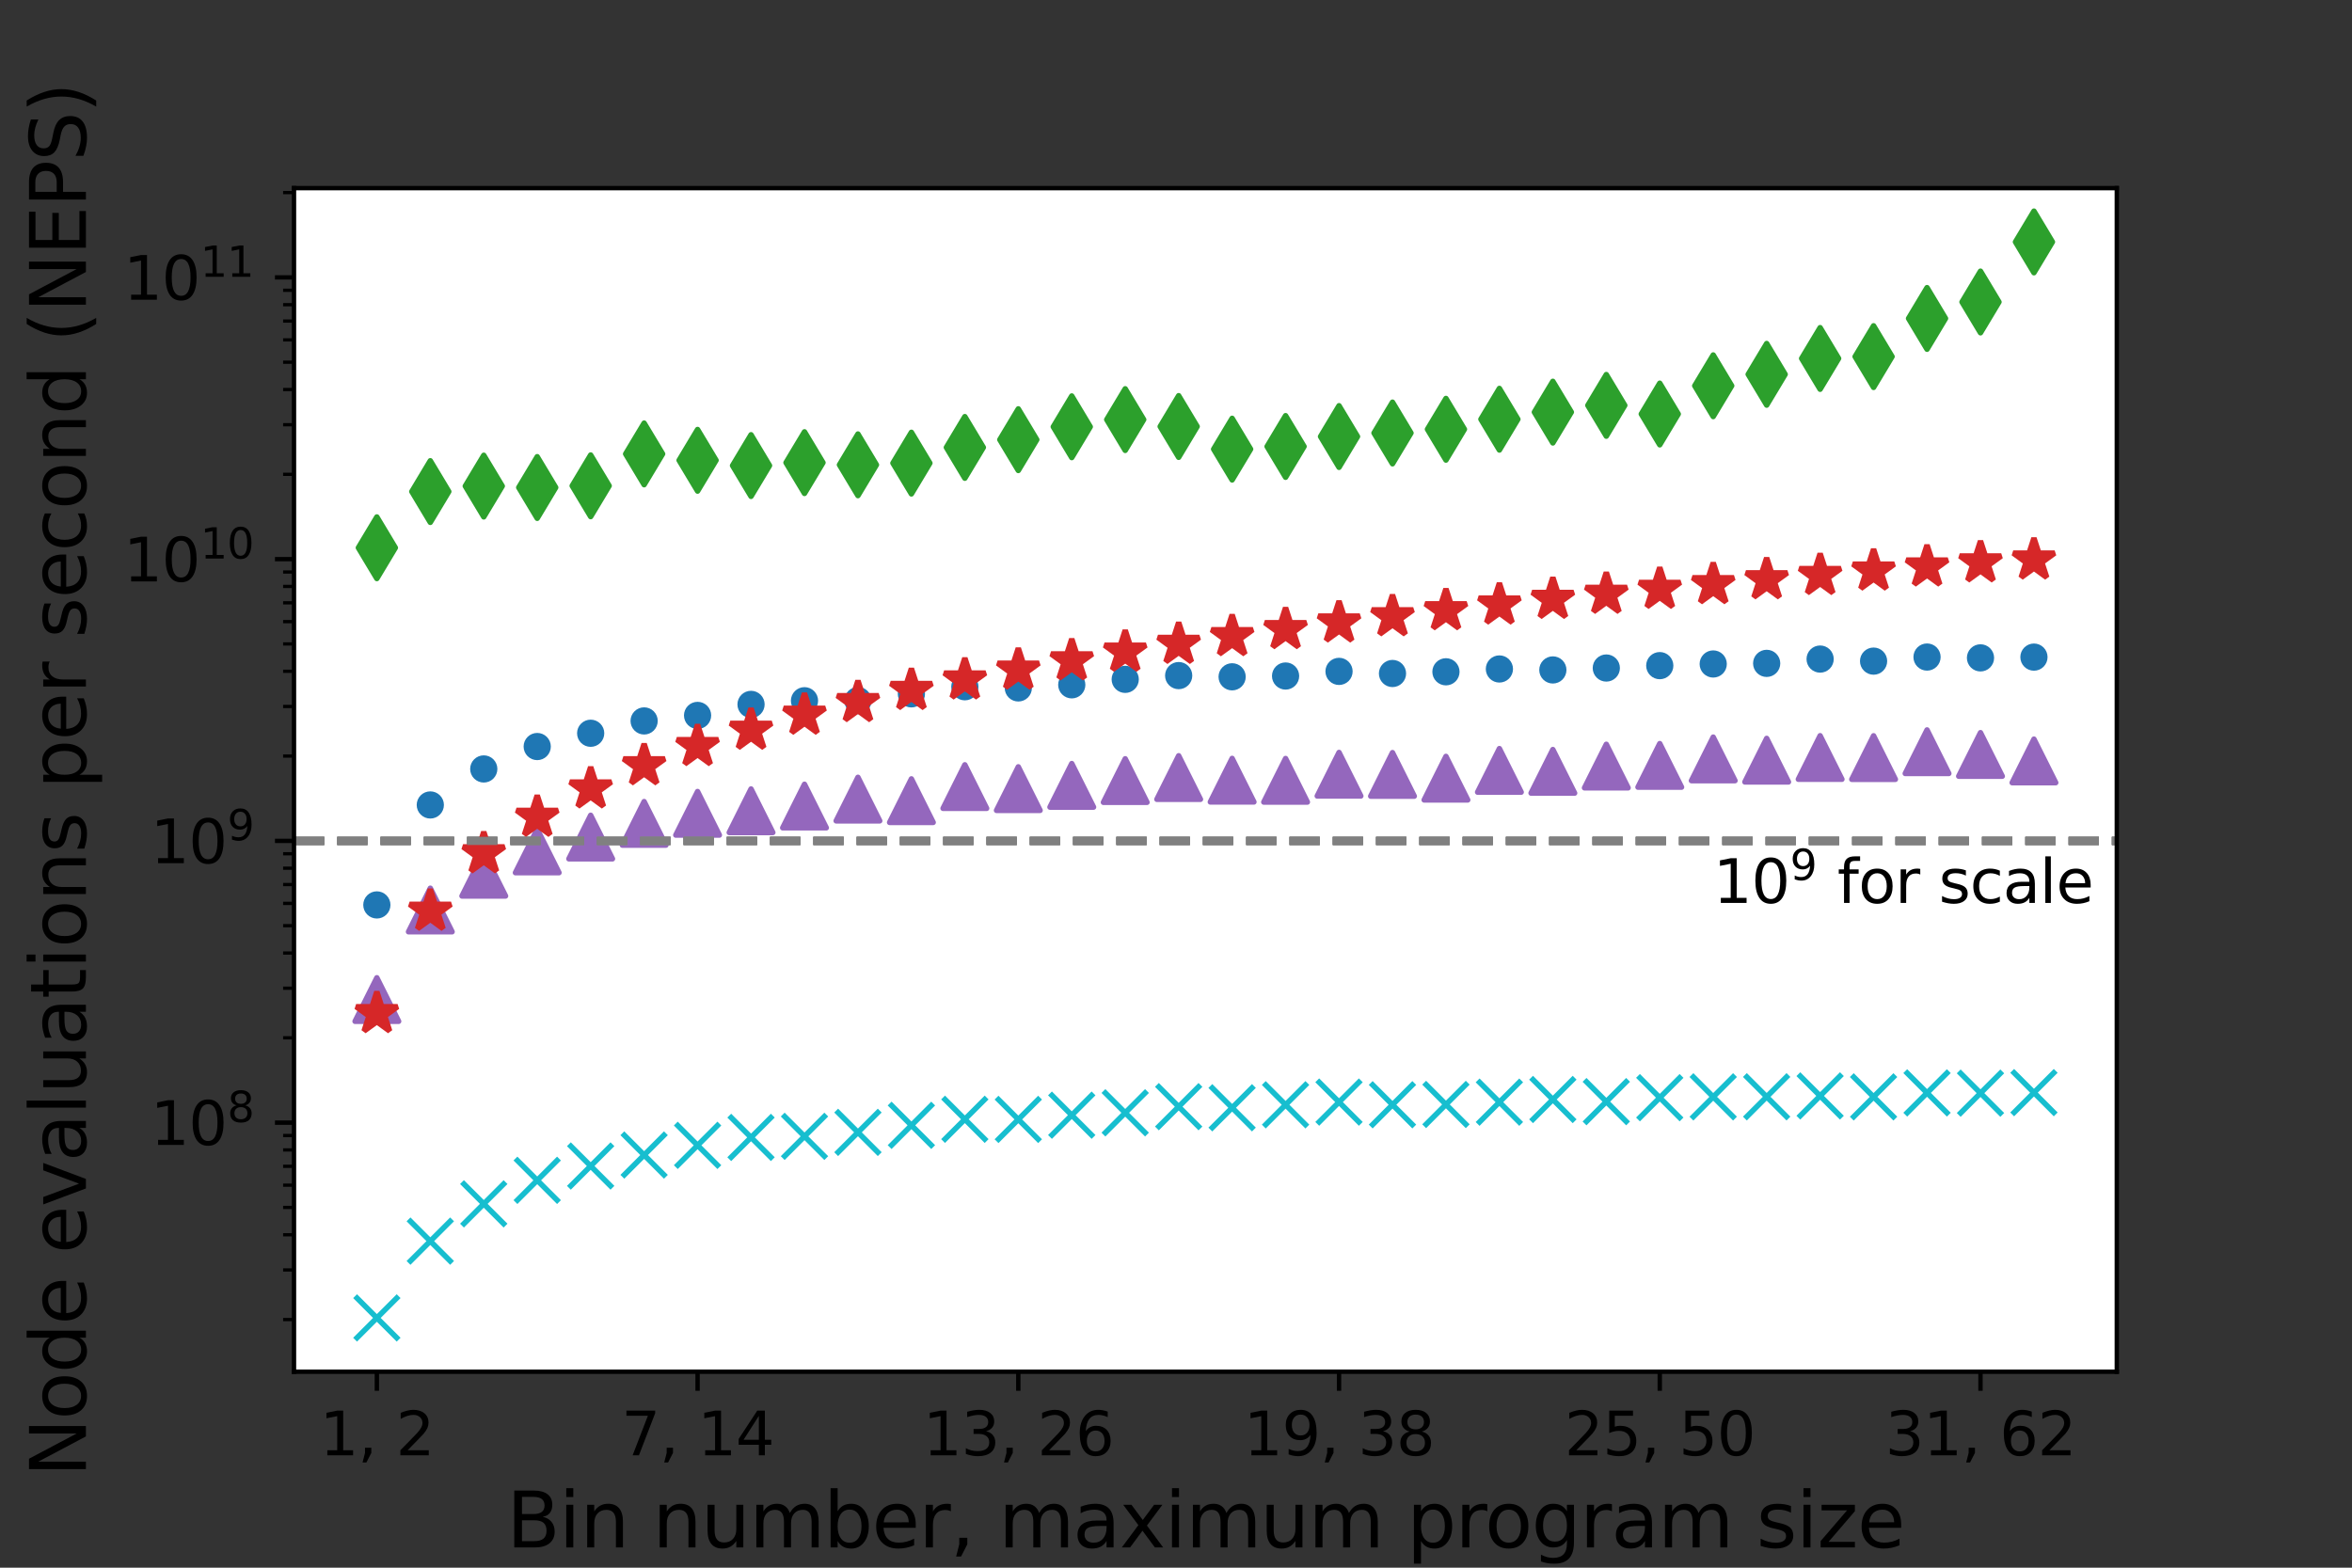 <?xml version="1.0" encoding="utf-8" standalone="no"?>
<!DOCTYPE svg PUBLIC "-//W3C//DTD SVG 1.1//EN"
  "http://www.w3.org/Graphics/SVG/1.1/DTD/svg11.dtd">
<svg xmlns:xlink="http://www.w3.org/1999/xlink" width="432pt" height="288pt" viewBox="0 0 432 288" xmlns="http://www.w3.org/2000/svg" version="1.1">
 <rect x="0" y="0" width="432" height="288" fill="#333333" stroke="none"/>
 <defs>
  <style type="text/css">*{stroke-linejoin: round; stroke-linecap: butt}</style>
 </defs>
 <g id="figure_1">
  <g id="patch_1">
   <path d="M 0 288 
L 432 288 
L 432 0 
L 0 0 
L 0 288 
z
" style="fill: none"/>
  </g>
  <g id="axes_1">
   <g id="patch_2">
    <path d="M 54 252 
L 388.8 252 
L 388.8 34.56 
L 54 34.56 
z
" style="fill: #ffffff"/>
   </g>
   <g id="matplotlib.axis_1">
    <g id="xtick_1">
     <g id="line2d_1">
      <defs>
       <path id="m1c660ad716" d="M 0 0 
L 0 3.5 
" style="stroke: #000000; stroke-width: 0.8"/>
      </defs>
      <g>
       <use xlink:href="#m1c660ad716" x="69.218" y="252" style="stroke: #000000; stroke-width: 0.8"/>
      </g>
     </g>
     <g id="text_1">
      <!-- 1, 2 -->
      <g transform="translate(58.723 267.358)scale(0.11 -0.11)">
       <defs>
        <path id="DejaVuSans-31" d="M 794 531 
L 1825 531 
L 1825 4091 
L 703 3866 
L 703 4441 
L 1819 4666 
L 2450 4666 
L 2450 531 
L 3481 531 
L 3481 0 
L 794 0 
L 794 531 
z
" transform="scale(0.016)"/>
        <path id="DejaVuSans-2c" d="M 750 794 
L 1409 794 
L 1409 256 
L 897 -744 
L 494 -744 
L 750 256 
L 750 794 
z
" transform="scale(0.016)"/>
        <path id="DejaVuSans-20" transform="scale(0.016)"/>
        <path id="DejaVuSans-32" d="M 1228 531 
L 3431 531 
L 3431 0 
L 469 0 
L 469 531 
Q 828 903 1448 1529 
Q 2069 2156 2228 2338 
Q 2531 2678 2651 2914 
Q 2772 3150 2772 3378 
Q 2772 3750 2511 3984 
Q 2250 4219 1831 4219 
Q 1534 4219 1204 4116 
Q 875 4013 500 3803 
L 500 4441 
Q 881 4594 1212 4672 
Q 1544 4750 1819 4750 
Q 2544 4750 2975 4387 
Q 3406 4025 3406 3419 
Q 3406 3131 3298 2873 
Q 3191 2616 2906 2266 
Q 2828 2175 2409 1742 
Q 1991 1309 1228 531 
z
" transform="scale(0.016)"/>
       </defs>
       <use xlink:href="#DejaVuSans-31"/>
       <use xlink:href="#DejaVuSans-2c" x="63.623"/>
       <use xlink:href="#DejaVuSans-20" x="95.41"/>
       <use xlink:href="#DejaVuSans-32" x="127.197"/>
      </g>
     </g>
    </g>
    <g id="xtick_2">
     <g id="line2d_2">
      <g>
       <use xlink:href="#m1c660ad716" x="128.127" y="252" style="stroke: #000000; stroke-width: 0.8"/>
      </g>
     </g>
     <g id="text_2">
      <!-- 7, 14 -->
      <g transform="translate(114.133 267.358)scale(0.11 -0.11)">
       <defs>
        <path id="DejaVuSans-37" d="M 525 4666 
L 3525 4666 
L 3525 4397 
L 1831 0 
L 1172 0 
L 2766 4134 
L 525 4134 
L 525 4666 
z
" transform="scale(0.016)"/>
        <path id="DejaVuSans-34" d="M 2419 4116 
L 825 1625 
L 2419 1625 
L 2419 4116 
z
M 2253 4666 
L 3047 4666 
L 3047 1625 
L 3713 1625 
L 3713 1100 
L 3047 1100 
L 3047 0 
L 2419 0 
L 2419 1100 
L 313 1100 
L 313 1709 
L 2253 4666 
z
" transform="scale(0.016)"/>
       </defs>
       <use xlink:href="#DejaVuSans-37"/>
       <use xlink:href="#DejaVuSans-2c" x="63.623"/>
       <use xlink:href="#DejaVuSans-20" x="95.41"/>
       <use xlink:href="#DejaVuSans-31" x="127.197"/>
       <use xlink:href="#DejaVuSans-34" x="190.82"/>
      </g>
     </g>
    </g>
    <g id="xtick_3">
     <g id="line2d_3">
      <g>
       <use xlink:href="#m1c660ad716" x="187.036" y="252" style="stroke: #000000; stroke-width: 0.8"/>
      </g>
     </g>
     <g id="text_3">
      <!-- 13, 26 -->
      <g transform="translate(169.543 267.358)scale(0.11 -0.11)">
       <defs>
        <path id="DejaVuSans-33" d="M 2597 2516 
Q 3050 2419 3304 2112 
Q 3559 1806 3559 1356 
Q 3559 666 3084 287 
Q 2609 -91 1734 -91 
Q 1441 -91 1130 -33 
Q 819 25 488 141 
L 488 750 
Q 750 597 1062 519 
Q 1375 441 1716 441 
Q 2309 441 2620 675 
Q 2931 909 2931 1356 
Q 2931 1769 2642 2001 
Q 2353 2234 1838 2234 
L 1294 2234 
L 1294 2753 
L 1863 2753 
Q 2328 2753 2575 2939 
Q 2822 3125 2822 3475 
Q 2822 3834 2567 4026 
Q 2313 4219 1838 4219 
Q 1578 4219 1281 4162 
Q 984 4106 628 3988 
L 628 4550 
Q 988 4650 1302 4700 
Q 1616 4750 1894 4750 
Q 2613 4750 3031 4423 
Q 3450 4097 3450 3541 
Q 3450 3153 3228 2886 
Q 3006 2619 2597 2516 
z
" transform="scale(0.016)"/>
        <path id="DejaVuSans-36" d="M 2113 2584 
Q 1688 2584 1439 2293 
Q 1191 2003 1191 1497 
Q 1191 994 1439 701 
Q 1688 409 2113 409 
Q 2538 409 2786 701 
Q 3034 994 3034 1497 
Q 3034 2003 2786 2293 
Q 2538 2584 2113 2584 
z
M 3366 4563 
L 3366 3988 
Q 3128 4100 2886 4159 
Q 2644 4219 2406 4219 
Q 1781 4219 1451 3797 
Q 1122 3375 1075 2522 
Q 1259 2794 1537 2939 
Q 1816 3084 2150 3084 
Q 2853 3084 3261 2657 
Q 3669 2231 3669 1497 
Q 3669 778 3244 343 
Q 2819 -91 2113 -91 
Q 1303 -91 875 529 
Q 447 1150 447 2328 
Q 447 3434 972 4092 
Q 1497 4750 2381 4750 
Q 2619 4750 2861 4703 
Q 3103 4656 3366 4563 
z
" transform="scale(0.016)"/>
       </defs>
       <use xlink:href="#DejaVuSans-31"/>
       <use xlink:href="#DejaVuSans-33" x="63.623"/>
       <use xlink:href="#DejaVuSans-2c" x="127.246"/>
       <use xlink:href="#DejaVuSans-20" x="159.033"/>
       <use xlink:href="#DejaVuSans-32" x="190.82"/>
       <use xlink:href="#DejaVuSans-36" x="254.443"/>
      </g>
     </g>
    </g>
    <g id="xtick_4">
     <g id="line2d_4">
      <g>
       <use xlink:href="#m1c660ad716" x="245.945" y="252" style="stroke: #000000; stroke-width: 0.8"/>
      </g>
     </g>
     <g id="text_4">
      <!-- 19, 38 -->
      <g transform="translate(228.452 267.358)scale(0.11 -0.11)">
       <defs>
        <path id="DejaVuSans-39" d="M 703 97 
L 703 672 
Q 941 559 1184 500 
Q 1428 441 1663 441 
Q 2288 441 2617 861 
Q 2947 1281 2994 2138 
Q 2813 1869 2534 1725 
Q 2256 1581 1919 1581 
Q 1219 1581 811 2004 
Q 403 2428 403 3163 
Q 403 3881 828 4315 
Q 1253 4750 1959 4750 
Q 2769 4750 3195 4129 
Q 3622 3509 3622 2328 
Q 3622 1225 3098 567 
Q 2575 -91 1691 -91 
Q 1453 -91 1209 -44 
Q 966 3 703 97 
z
M 1959 2075 
Q 2384 2075 2632 2365 
Q 2881 2656 2881 3163 
Q 2881 3666 2632 3958 
Q 2384 4250 1959 4250 
Q 1534 4250 1286 3958 
Q 1038 3666 1038 3163 
Q 1038 2656 1286 2365 
Q 1534 2075 1959 2075 
z
" transform="scale(0.016)"/>
        <path id="DejaVuSans-38" d="M 2034 2216 
Q 1584 2216 1326 1975 
Q 1069 1734 1069 1313 
Q 1069 891 1326 650 
Q 1584 409 2034 409 
Q 2484 409 2743 651 
Q 3003 894 3003 1313 
Q 3003 1734 2745 1975 
Q 2488 2216 2034 2216 
z
M 1403 2484 
Q 997 2584 770 2862 
Q 544 3141 544 3541 
Q 544 4100 942 4425 
Q 1341 4750 2034 4750 
Q 2731 4750 3128 4425 
Q 3525 4100 3525 3541 
Q 3525 3141 3298 2862 
Q 3072 2584 2669 2484 
Q 3125 2378 3379 2068 
Q 3634 1759 3634 1313 
Q 3634 634 3220 271 
Q 2806 -91 2034 -91 
Q 1263 -91 848 271 
Q 434 634 434 1313 
Q 434 1759 690 2068 
Q 947 2378 1403 2484 
z
M 1172 3481 
Q 1172 3119 1398 2916 
Q 1625 2713 2034 2713 
Q 2441 2713 2670 2916 
Q 2900 3119 2900 3481 
Q 2900 3844 2670 4047 
Q 2441 4250 2034 4250 
Q 1625 4250 1398 4047 
Q 1172 3844 1172 3481 
z
" transform="scale(0.016)"/>
       </defs>
       <use xlink:href="#DejaVuSans-31"/>
       <use xlink:href="#DejaVuSans-39" x="63.623"/>
       <use xlink:href="#DejaVuSans-2c" x="127.246"/>
       <use xlink:href="#DejaVuSans-20" x="159.033"/>
       <use xlink:href="#DejaVuSans-33" x="190.82"/>
       <use xlink:href="#DejaVuSans-38" x="254.443"/>
      </g>
     </g>
    </g>
    <g id="xtick_5">
     <g id="line2d_5">
      <g>
       <use xlink:href="#m1c660ad716" x="304.855" y="252" style="stroke: #000000; stroke-width: 0.8"/>
      </g>
     </g>
     <g id="text_5">
      <!-- 25, 50 -->
      <g transform="translate(287.361 267.358)scale(0.11 -0.11)">
       <defs>
        <path id="DejaVuSans-35" d="M 691 4666 
L 3169 4666 
L 3169 4134 
L 1269 4134 
L 1269 2991 
Q 1406 3038 1543 3061 
Q 1681 3084 1819 3084 
Q 2600 3084 3056 2656 
Q 3513 2228 3513 1497 
Q 3513 744 3044 326 
Q 2575 -91 1722 -91 
Q 1428 -91 1123 -41 
Q 819 9 494 109 
L 494 744 
Q 775 591 1075 516 
Q 1375 441 1709 441 
Q 2250 441 2565 725 
Q 2881 1009 2881 1497 
Q 2881 1984 2565 2268 
Q 2250 2553 1709 2553 
Q 1456 2553 1204 2497 
Q 953 2441 691 2322 
L 691 4666 
z
" transform="scale(0.016)"/>
        <path id="DejaVuSans-30" d="M 2034 4250 
Q 1547 4250 1301 3770 
Q 1056 3291 1056 2328 
Q 1056 1369 1301 889 
Q 1547 409 2034 409 
Q 2525 409 2770 889 
Q 3016 1369 3016 2328 
Q 3016 3291 2770 3770 
Q 2525 4250 2034 4250 
z
M 2034 4750 
Q 2819 4750 3233 4129 
Q 3647 3509 3647 2328 
Q 3647 1150 3233 529 
Q 2819 -91 2034 -91 
Q 1250 -91 836 529 
Q 422 1150 422 2328 
Q 422 3509 836 4129 
Q 1250 4750 2034 4750 
z
" transform="scale(0.016)"/>
       </defs>
       <use xlink:href="#DejaVuSans-32"/>
       <use xlink:href="#DejaVuSans-35" x="63.623"/>
       <use xlink:href="#DejaVuSans-2c" x="127.246"/>
       <use xlink:href="#DejaVuSans-20" x="159.033"/>
       <use xlink:href="#DejaVuSans-35" x="190.82"/>
       <use xlink:href="#DejaVuSans-30" x="254.443"/>
      </g>
     </g>
    </g>
    <g id="xtick_6">
     <g id="line2d_6">
      <g>
       <use xlink:href="#m1c660ad716" x="363.764" y="252" style="stroke: #000000; stroke-width: 0.8"/>
      </g>
     </g>
     <g id="text_6">
      <!-- 31, 62 -->
      <g transform="translate(346.27 267.358)scale(0.11 -0.11)">
       <use xlink:href="#DejaVuSans-33"/>
       <use xlink:href="#DejaVuSans-31" x="63.623"/>
       <use xlink:href="#DejaVuSans-2c" x="127.246"/>
       <use xlink:href="#DejaVuSans-20" x="159.033"/>
       <use xlink:href="#DejaVuSans-36" x="190.82"/>
       <use xlink:href="#DejaVuSans-32" x="254.443"/>
      </g>
     </g>
    </g>
    <g id="text_7">
     <!-- Bin number, maximum program size -->
     <g transform="translate(93.055 284.284)scale(0.14 -0.14)">
      <defs>
       <path id="DejaVuSans-42" d="M 1259 2228 
L 1259 519 
L 2272 519 
Q 2781 519 3026 730 
Q 3272 941 3272 1375 
Q 3272 1813 3026 2020 
Q 2781 2228 2272 2228 
L 1259 2228 
z
M 1259 4147 
L 1259 2741 
L 2194 2741 
Q 2656 2741 2882 2914 
Q 3109 3088 3109 3444 
Q 3109 3797 2882 3972 
Q 2656 4147 2194 4147 
L 1259 4147 
z
M 628 4666 
L 2241 4666 
Q 2963 4666 3353 4366 
Q 3744 4066 3744 3513 
Q 3744 3084 3544 2831 
Q 3344 2578 2956 2516 
Q 3422 2416 3680 2098 
Q 3938 1781 3938 1306 
Q 3938 681 3513 340 
Q 3088 0 2303 0 
L 628 0 
L 628 4666 
z
" transform="scale(0.016)"/>
       <path id="DejaVuSans-69" d="M 603 3500 
L 1178 3500 
L 1178 0 
L 603 0 
L 603 3500 
z
M 603 4863 
L 1178 4863 
L 1178 4134 
L 603 4134 
L 603 4863 
z
" transform="scale(0.016)"/>
       <path id="DejaVuSans-6e" d="M 3513 2113 
L 3513 0 
L 2938 0 
L 2938 2094 
Q 2938 2591 2744 2837 
Q 2550 3084 2163 3084 
Q 1697 3084 1428 2787 
Q 1159 2491 1159 1978 
L 1159 0 
L 581 0 
L 581 3500 
L 1159 3500 
L 1159 2956 
Q 1366 3272 1645 3428 
Q 1925 3584 2291 3584 
Q 2894 3584 3203 3211 
Q 3513 2838 3513 2113 
z
" transform="scale(0.016)"/>
       <path id="DejaVuSans-75" d="M 544 1381 
L 544 3500 
L 1119 3500 
L 1119 1403 
Q 1119 906 1312 657 
Q 1506 409 1894 409 
Q 2359 409 2629 706 
Q 2900 1003 2900 1516 
L 2900 3500 
L 3475 3500 
L 3475 0 
L 2900 0 
L 2900 538 
Q 2691 219 2414 64 
Q 2138 -91 1772 -91 
Q 1169 -91 856 284 
Q 544 659 544 1381 
z
M 1991 3584 
L 1991 3584 
z
" transform="scale(0.016)"/>
       <path id="DejaVuSans-6d" d="M 3328 2828 
Q 3544 3216 3844 3400 
Q 4144 3584 4550 3584 
Q 5097 3584 5394 3201 
Q 5691 2819 5691 2113 
L 5691 0 
L 5113 0 
L 5113 2094 
Q 5113 2597 4934 2840 
Q 4756 3084 4391 3084 
Q 3944 3084 3684 2787 
Q 3425 2491 3425 1978 
L 3425 0 
L 2847 0 
L 2847 2094 
Q 2847 2600 2669 2842 
Q 2491 3084 2119 3084 
Q 1678 3084 1418 2786 
Q 1159 2488 1159 1978 
L 1159 0 
L 581 0 
L 581 3500 
L 1159 3500 
L 1159 2956 
Q 1356 3278 1631 3431 
Q 1906 3584 2284 3584 
Q 2666 3584 2933 3390 
Q 3200 3197 3328 2828 
z
" transform="scale(0.016)"/>
       <path id="DejaVuSans-62" d="M 3116 1747 
Q 3116 2381 2855 2742 
Q 2594 3103 2138 3103 
Q 1681 3103 1420 2742 
Q 1159 2381 1159 1747 
Q 1159 1113 1420 752 
Q 1681 391 2138 391 
Q 2594 391 2855 752 
Q 3116 1113 3116 1747 
z
M 1159 2969 
Q 1341 3281 1617 3432 
Q 1894 3584 2278 3584 
Q 2916 3584 3314 3078 
Q 3713 2572 3713 1747 
Q 3713 922 3314 415 
Q 2916 -91 2278 -91 
Q 1894 -91 1617 61 
Q 1341 213 1159 525 
L 1159 0 
L 581 0 
L 581 4863 
L 1159 4863 
L 1159 2969 
z
" transform="scale(0.016)"/>
       <path id="DejaVuSans-65" d="M 3597 1894 
L 3597 1613 
L 953 1613 
Q 991 1019 1311 708 
Q 1631 397 2203 397 
Q 2534 397 2845 478 
Q 3156 559 3463 722 
L 3463 178 
Q 3153 47 2828 -22 
Q 2503 -91 2169 -91 
Q 1331 -91 842 396 
Q 353 884 353 1716 
Q 353 2575 817 3079 
Q 1281 3584 2069 3584 
Q 2775 3584 3186 3129 
Q 3597 2675 3597 1894 
z
M 3022 2063 
Q 3016 2534 2758 2815 
Q 2500 3097 2075 3097 
Q 1594 3097 1305 2825 
Q 1016 2553 972 2059 
L 3022 2063 
z
" transform="scale(0.016)"/>
       <path id="DejaVuSans-72" d="M 2631 2963 
Q 2534 3019 2420 3045 
Q 2306 3072 2169 3072 
Q 1681 3072 1420 2755 
Q 1159 2438 1159 1844 
L 1159 0 
L 581 0 
L 581 3500 
L 1159 3500 
L 1159 2956 
Q 1341 3275 1631 3429 
Q 1922 3584 2338 3584 
Q 2397 3584 2469 3576 
Q 2541 3569 2628 3553 
L 2631 2963 
z
" transform="scale(0.016)"/>
       <path id="DejaVuSans-61" d="M 2194 1759 
Q 1497 1759 1228 1600 
Q 959 1441 959 1056 
Q 959 750 1161 570 
Q 1363 391 1709 391 
Q 2188 391 2477 730 
Q 2766 1069 2766 1631 
L 2766 1759 
L 2194 1759 
z
M 3341 1997 
L 3341 0 
L 2766 0 
L 2766 531 
Q 2569 213 2275 61 
Q 1981 -91 1556 -91 
Q 1019 -91 701 211 
Q 384 513 384 1019 
Q 384 1609 779 1909 
Q 1175 2209 1959 2209 
L 2766 2209 
L 2766 2266 
Q 2766 2663 2505 2880 
Q 2244 3097 1772 3097 
Q 1472 3097 1187 3025 
Q 903 2953 641 2809 
L 641 3341 
Q 956 3463 1253 3523 
Q 1550 3584 1831 3584 
Q 2591 3584 2966 3190 
Q 3341 2797 3341 1997 
z
" transform="scale(0.016)"/>
       <path id="DejaVuSans-78" d="M 3513 3500 
L 2247 1797 
L 3578 0 
L 2900 0 
L 1881 1375 
L 863 0 
L 184 0 
L 1544 1831 
L 300 3500 
L 978 3500 
L 1906 2253 
L 2834 3500 
L 3513 3500 
z
" transform="scale(0.016)"/>
       <path id="DejaVuSans-70" d="M 1159 525 
L 1159 -1331 
L 581 -1331 
L 581 3500 
L 1159 3500 
L 1159 2969 
Q 1341 3281 1617 3432 
Q 1894 3584 2278 3584 
Q 2916 3584 3314 3078 
Q 3713 2572 3713 1747 
Q 3713 922 3314 415 
Q 2916 -91 2278 -91 
Q 1894 -91 1617 61 
Q 1341 213 1159 525 
z
M 3116 1747 
Q 3116 2381 2855 2742 
Q 2594 3103 2138 3103 
Q 1681 3103 1420 2742 
Q 1159 2381 1159 1747 
Q 1159 1113 1420 752 
Q 1681 391 2138 391 
Q 2594 391 2855 752 
Q 3116 1113 3116 1747 
z
" transform="scale(0.016)"/>
       <path id="DejaVuSans-6f" d="M 1959 3097 
Q 1497 3097 1228 2736 
Q 959 2375 959 1747 
Q 959 1119 1226 758 
Q 1494 397 1959 397 
Q 2419 397 2687 759 
Q 2956 1122 2956 1747 
Q 2956 2369 2687 2733 
Q 2419 3097 1959 3097 
z
M 1959 3584 
Q 2709 3584 3137 3096 
Q 3566 2609 3566 1747 
Q 3566 888 3137 398 
Q 2709 -91 1959 -91 
Q 1206 -91 779 398 
Q 353 888 353 1747 
Q 353 2609 779 3096 
Q 1206 3584 1959 3584 
z
" transform="scale(0.016)"/>
       <path id="DejaVuSans-67" d="M 2906 1791 
Q 2906 2416 2648 2759 
Q 2391 3103 1925 3103 
Q 1463 3103 1205 2759 
Q 947 2416 947 1791 
Q 947 1169 1205 825 
Q 1463 481 1925 481 
Q 2391 481 2648 825 
Q 2906 1169 2906 1791 
z
M 3481 434 
Q 3481 -459 3084 -895 
Q 2688 -1331 1869 -1331 
Q 1566 -1331 1297 -1286 
Q 1028 -1241 775 -1147 
L 775 -588 
Q 1028 -725 1275 -790 
Q 1522 -856 1778 -856 
Q 2344 -856 2625 -561 
Q 2906 -266 2906 331 
L 2906 616 
Q 2728 306 2450 153 
Q 2172 0 1784 0 
Q 1141 0 747 490 
Q 353 981 353 1791 
Q 353 2603 747 3093 
Q 1141 3584 1784 3584 
Q 2172 3584 2450 3431 
Q 2728 3278 2906 2969 
L 2906 3500 
L 3481 3500 
L 3481 434 
z
" transform="scale(0.016)"/>
       <path id="DejaVuSans-73" d="M 2834 3397 
L 2834 2853 
Q 2591 2978 2328 3040 
Q 2066 3103 1784 3103 
Q 1356 3103 1142 2972 
Q 928 2841 928 2578 
Q 928 2378 1081 2264 
Q 1234 2150 1697 2047 
L 1894 2003 
Q 2506 1872 2764 1633 
Q 3022 1394 3022 966 
Q 3022 478 2636 193 
Q 2250 -91 1575 -91 
Q 1294 -91 989 -36 
Q 684 19 347 128 
L 347 722 
Q 666 556 975 473 
Q 1284 391 1588 391 
Q 1994 391 2212 530 
Q 2431 669 2431 922 
Q 2431 1156 2273 1281 
Q 2116 1406 1581 1522 
L 1381 1569 
Q 847 1681 609 1914 
Q 372 2147 372 2553 
Q 372 3047 722 3315 
Q 1072 3584 1716 3584 
Q 2034 3584 2315 3537 
Q 2597 3491 2834 3397 
z
" transform="scale(0.016)"/>
       <path id="DejaVuSans-7a" d="M 353 3500 
L 3084 3500 
L 3084 2975 
L 922 459 
L 3084 459 
L 3084 0 
L 275 0 
L 275 525 
L 2438 3041 
L 353 3041 
L 353 3500 
z
" transform="scale(0.016)"/>
      </defs>
      <use xlink:href="#DejaVuSans-42"/>
      <use xlink:href="#DejaVuSans-69" x="68.604"/>
      <use xlink:href="#DejaVuSans-6e" x="96.387"/>
      <use xlink:href="#DejaVuSans-20" x="159.766"/>
      <use xlink:href="#DejaVuSans-6e" x="191.553"/>
      <use xlink:href="#DejaVuSans-75" x="254.932"/>
      <use xlink:href="#DejaVuSans-6d" x="318.311"/>
      <use xlink:href="#DejaVuSans-62" x="415.723"/>
      <use xlink:href="#DejaVuSans-65" x="479.199"/>
      <use xlink:href="#DejaVuSans-72" x="540.723"/>
      <use xlink:href="#DejaVuSans-2c" x="581.836"/>
      <use xlink:href="#DejaVuSans-20" x="613.623"/>
      <use xlink:href="#DejaVuSans-6d" x="645.41"/>
      <use xlink:href="#DejaVuSans-61" x="742.822"/>
      <use xlink:href="#DejaVuSans-78" x="804.102"/>
      <use xlink:href="#DejaVuSans-69" x="863.281"/>
      <use xlink:href="#DejaVuSans-6d" x="891.064"/>
      <use xlink:href="#DejaVuSans-75" x="988.477"/>
      <use xlink:href="#DejaVuSans-6d" x="1051.855"/>
      <use xlink:href="#DejaVuSans-20" x="1149.268"/>
      <use xlink:href="#DejaVuSans-70" x="1181.055"/>
      <use xlink:href="#DejaVuSans-72" x="1244.531"/>
      <use xlink:href="#DejaVuSans-6f" x="1283.395"/>
      <use xlink:href="#DejaVuSans-67" x="1344.576"/>
      <use xlink:href="#DejaVuSans-72" x="1408.053"/>
      <use xlink:href="#DejaVuSans-61" x="1449.166"/>
      <use xlink:href="#DejaVuSans-6d" x="1510.445"/>
      <use xlink:href="#DejaVuSans-20" x="1607.857"/>
      <use xlink:href="#DejaVuSans-73" x="1639.645"/>
      <use xlink:href="#DejaVuSans-69" x="1691.744"/>
      <use xlink:href="#DejaVuSans-7a" x="1719.527"/>
      <use xlink:href="#DejaVuSans-65" x="1772.018"/>
     </g>
    </g>
   </g>
   <g id="matplotlib.axis_2">
    <g id="ytick_1">
     <g id="line2d_7">
      <defs>
       <path id="md09da37962" d="M 0 0 
L -3.5 0 
" style="stroke: #000000; stroke-width: 0.8"/>
      </defs>
      <g>
       <use xlink:href="#md09da37962" x="54" y="206.24" style="stroke: #000000; stroke-width: 0.8"/>
      </g>
     </g>
     <g id="text_8">
      <!-- $\mathdefault{10^{8}}$ -->
      <g transform="translate(27.64 210.419)scale(0.11 -0.11)">
       <use xlink:href="#DejaVuSans-31" transform="translate(0 0.766)"/>
       <use xlink:href="#DejaVuSans-30" transform="translate(63.623 0.766)"/>
       <use xlink:href="#DejaVuSans-38" transform="translate(128.203 39.047)scale(0.7)"/>
      </g>
     </g>
    </g>
    <g id="ytick_2">
     <g id="line2d_8">
      <g>
       <use xlink:href="#md09da37962" x="54" y="154.48" style="stroke: #000000; stroke-width: 0.8"/>
      </g>
     </g>
     <g id="text_9">
      <!-- $\mathdefault{10^{9}}$ -->
      <g transform="translate(27.64 158.659)scale(0.11 -0.11)">
       <use xlink:href="#DejaVuSans-31" transform="translate(0 0.766)"/>
       <use xlink:href="#DejaVuSans-30" transform="translate(63.623 0.766)"/>
       <use xlink:href="#DejaVuSans-39" transform="translate(128.203 39.047)scale(0.7)"/>
      </g>
     </g>
    </g>
    <g id="ytick_3">
     <g id="line2d_9">
      <g>
       <use xlink:href="#md09da37962" x="54" y="102.72" style="stroke: #000000; stroke-width: 0.8"/>
      </g>
     </g>
     <g id="text_10">
      <!-- $\mathdefault{10^{10}}$ -->
      <g transform="translate(22.69 106.899)scale(0.11 -0.11)">
       <use xlink:href="#DejaVuSans-31" transform="translate(0 0.766)"/>
       <use xlink:href="#DejaVuSans-30" transform="translate(63.623 0.766)"/>
       <use xlink:href="#DejaVuSans-31" transform="translate(128.203 39.047)scale(0.7)"/>
       <use xlink:href="#DejaVuSans-30" transform="translate(172.739 39.047)scale(0.7)"/>
      </g>
     </g>
    </g>
    <g id="ytick_4">
     <g id="line2d_10">
      <g>
       <use xlink:href="#md09da37962" x="54" y="50.96" style="stroke: #000000; stroke-width: 0.8"/>
      </g>
     </g>
     <g id="text_11">
      <!-- $\mathdefault{10^{11}}$ -->
      <g transform="translate(22.69 55.14)scale(0.11 -0.11)">
       <use xlink:href="#DejaVuSans-31" transform="translate(0 0.684)"/>
       <use xlink:href="#DejaVuSans-30" transform="translate(63.623 0.684)"/>
       <use xlink:href="#DejaVuSans-31" transform="translate(128.203 38.966)scale(0.7)"/>
       <use xlink:href="#DejaVuSans-31" transform="translate(172.739 38.966)scale(0.7)"/>
      </g>
     </g>
    </g>
    <g id="ytick_5">
     <g id="line2d_11">
      <defs>
       <path id="m9a5cfccf26" d="M 0 0 
L -2 0 
" style="stroke: #000000; stroke-width: 0.6"/>
      </defs>
      <g>
       <use xlink:href="#m9a5cfccf26" x="54" y="242.418" style="stroke: #000000; stroke-width: 0.6"/>
      </g>
     </g>
    </g>
    <g id="ytick_6">
     <g id="line2d_12">
      <g>
       <use xlink:href="#m9a5cfccf26" x="54" y="233.304" style="stroke: #000000; stroke-width: 0.6"/>
      </g>
     </g>
    </g>
    <g id="ytick_7">
     <g id="line2d_13">
      <g>
       <use xlink:href="#m9a5cfccf26" x="54" y="226.837" style="stroke: #000000; stroke-width: 0.6"/>
      </g>
     </g>
    </g>
    <g id="ytick_8">
     <g id="line2d_14">
      <g>
       <use xlink:href="#m9a5cfccf26" x="54" y="221.821" style="stroke: #000000; stroke-width: 0.6"/>
      </g>
     </g>
    </g>
    <g id="ytick_9">
     <g id="line2d_15">
      <g>
       <use xlink:href="#m9a5cfccf26" x="54" y="217.723" style="stroke: #000000; stroke-width: 0.6"/>
      </g>
     </g>
    </g>
    <g id="ytick_10">
     <g id="line2d_16">
      <g>
       <use xlink:href="#m9a5cfccf26" x="54" y="214.257" style="stroke: #000000; stroke-width: 0.6"/>
      </g>
     </g>
    </g>
    <g id="ytick_11">
     <g id="line2d_17">
      <g>
       <use xlink:href="#m9a5cfccf26" x="54" y="211.256" style="stroke: #000000; stroke-width: 0.6"/>
      </g>
     </g>
    </g>
    <g id="ytick_12">
     <g id="line2d_18">
      <g>
       <use xlink:href="#m9a5cfccf26" x="54" y="208.608" style="stroke: #000000; stroke-width: 0.6"/>
      </g>
     </g>
    </g>
    <g id="ytick_13">
     <g id="line2d_19">
      <g>
       <use xlink:href="#m9a5cfccf26" x="54" y="190.658" style="stroke: #000000; stroke-width: 0.6"/>
      </g>
     </g>
    </g>
    <g id="ytick_14">
     <g id="line2d_20">
      <g>
       <use xlink:href="#m9a5cfccf26" x="54" y="181.544" style="stroke: #000000; stroke-width: 0.6"/>
      </g>
     </g>
    </g>
    <g id="ytick_15">
     <g id="line2d_21">
      <g>
       <use xlink:href="#m9a5cfccf26" x="54" y="175.077" style="stroke: #000000; stroke-width: 0.6"/>
      </g>
     </g>
    </g>
    <g id="ytick_16">
     <g id="line2d_22">
      <g>
       <use xlink:href="#m9a5cfccf26" x="54" y="170.061" style="stroke: #000000; stroke-width: 0.6"/>
      </g>
     </g>
    </g>
    <g id="ytick_17">
     <g id="line2d_23">
      <g>
       <use xlink:href="#m9a5cfccf26" x="54" y="165.963" style="stroke: #000000; stroke-width: 0.6"/>
      </g>
     </g>
    </g>
    <g id="ytick_18">
     <g id="line2d_24">
      <g>
       <use xlink:href="#m9a5cfccf26" x="54" y="162.498" style="stroke: #000000; stroke-width: 0.6"/>
      </g>
     </g>
    </g>
    <g id="ytick_19">
     <g id="line2d_25">
      <g>
       <use xlink:href="#m9a5cfccf26" x="54" y="159.496" style="stroke: #000000; stroke-width: 0.6"/>
      </g>
     </g>
    </g>
    <g id="ytick_20">
     <g id="line2d_26">
      <g>
       <use xlink:href="#m9a5cfccf26" x="54" y="156.848" style="stroke: #000000; stroke-width: 0.6"/>
      </g>
     </g>
    </g>
    <g id="ytick_21">
     <g id="line2d_27">
      <g>
       <use xlink:href="#m9a5cfccf26" x="54" y="138.899" style="stroke: #000000; stroke-width: 0.6"/>
      </g>
     </g>
    </g>
    <g id="ytick_22">
     <g id="line2d_28">
      <g>
       <use xlink:href="#m9a5cfccf26" x="54" y="129.784" style="stroke: #000000; stroke-width: 0.6"/>
      </g>
     </g>
    </g>
    <g id="ytick_23">
     <g id="line2d_29">
      <g>
       <use xlink:href="#m9a5cfccf26" x="54" y="123.317" style="stroke: #000000; stroke-width: 0.6"/>
      </g>
     </g>
    </g>
    <g id="ytick_24">
     <g id="line2d_30">
      <g>
       <use xlink:href="#m9a5cfccf26" x="54" y="118.301" style="stroke: #000000; stroke-width: 0.6"/>
      </g>
     </g>
    </g>
    <g id="ytick_25">
     <g id="line2d_31">
      <g>
       <use xlink:href="#m9a5cfccf26" x="54" y="114.203" style="stroke: #000000; stroke-width: 0.6"/>
      </g>
     </g>
    </g>
    <g id="ytick_26">
     <g id="line2d_32">
      <g>
       <use xlink:href="#m9a5cfccf26" x="54" y="110.738" style="stroke: #000000; stroke-width: 0.6"/>
      </g>
     </g>
    </g>
    <g id="ytick_27">
     <g id="line2d_33">
      <g>
       <use xlink:href="#m9a5cfccf26" x="54" y="107.736" style="stroke: #000000; stroke-width: 0.6"/>
      </g>
     </g>
    </g>
    <g id="ytick_28">
     <g id="line2d_34">
      <g>
       <use xlink:href="#m9a5cfccf26" x="54" y="105.089" style="stroke: #000000; stroke-width: 0.6"/>
      </g>
     </g>
    </g>
    <g id="ytick_29">
     <g id="line2d_35">
      <g>
       <use xlink:href="#m9a5cfccf26" x="54" y="87.139" style="stroke: #000000; stroke-width: 0.6"/>
      </g>
     </g>
    </g>
    <g id="ytick_30">
     <g id="line2d_36">
      <g>
       <use xlink:href="#m9a5cfccf26" x="54" y="78.024" style="stroke: #000000; stroke-width: 0.6"/>
      </g>
     </g>
    </g>
    <g id="ytick_31">
     <g id="line2d_37">
      <g>
       <use xlink:href="#m9a5cfccf26" x="54" y="71.558" style="stroke: #000000; stroke-width: 0.6"/>
      </g>
     </g>
    </g>
    <g id="ytick_32">
     <g id="line2d_38">
      <g>
       <use xlink:href="#m9a5cfccf26" x="54" y="66.542" style="stroke: #000000; stroke-width: 0.6"/>
      </g>
     </g>
    </g>
    <g id="ytick_33">
     <g id="line2d_39">
      <g>
       <use xlink:href="#m9a5cfccf26" x="54" y="62.443" style="stroke: #000000; stroke-width: 0.6"/>
      </g>
     </g>
    </g>
    <g id="ytick_34">
     <g id="line2d_40">
      <g>
       <use xlink:href="#m9a5cfccf26" x="54" y="58.978" style="stroke: #000000; stroke-width: 0.6"/>
      </g>
     </g>
    </g>
    <g id="ytick_35">
     <g id="line2d_41">
      <g>
       <use xlink:href="#m9a5cfccf26" x="54" y="55.976" style="stroke: #000000; stroke-width: 0.6"/>
      </g>
     </g>
    </g>
    <g id="ytick_36">
     <g id="line2d_42">
      <g>
       <use xlink:href="#m9a5cfccf26" x="54" y="53.329" style="stroke: #000000; stroke-width: 0.6"/>
      </g>
     </g>
    </g>
    <g id="ytick_37">
     <g id="line2d_43">
      <g>
       <use xlink:href="#m9a5cfccf26" x="54" y="35.379" style="stroke: #000000; stroke-width: 0.6"/>
      </g>
     </g>
    </g>
    <g id="text_12">
     <!-- Node evaluations per second (NEPS) -->
     <g transform="translate(15.778 271.297)rotate(-90)scale(0.14 -0.14)">
      <defs>
       <path id="DejaVuSans-4e" d="M 628 4666 
L 1478 4666 
L 3547 763 
L 3547 4666 
L 4159 4666 
L 4159 0 
L 3309 0 
L 1241 3903 
L 1241 0 
L 628 0 
L 628 4666 
z
" transform="scale(0.016)"/>
       <path id="DejaVuSans-64" d="M 2906 2969 
L 2906 4863 
L 3481 4863 
L 3481 0 
L 2906 0 
L 2906 525 
Q 2725 213 2448 61 
Q 2172 -91 1784 -91 
Q 1150 -91 751 415 
Q 353 922 353 1747 
Q 353 2572 751 3078 
Q 1150 3584 1784 3584 
Q 2172 3584 2448 3432 
Q 2725 3281 2906 2969 
z
M 947 1747 
Q 947 1113 1208 752 
Q 1469 391 1925 391 
Q 2381 391 2643 752 
Q 2906 1113 2906 1747 
Q 2906 2381 2643 2742 
Q 2381 3103 1925 3103 
Q 1469 3103 1208 2742 
Q 947 2381 947 1747 
z
" transform="scale(0.016)"/>
       <path id="DejaVuSans-76" d="M 191 3500 
L 800 3500 
L 1894 563 
L 2988 3500 
L 3597 3500 
L 2284 0 
L 1503 0 
L 191 3500 
z
" transform="scale(0.016)"/>
       <path id="DejaVuSans-6c" d="M 603 4863 
L 1178 4863 
L 1178 0 
L 603 0 
L 603 4863 
z
" transform="scale(0.016)"/>
       <path id="DejaVuSans-74" d="M 1172 4494 
L 1172 3500 
L 2356 3500 
L 2356 3053 
L 1172 3053 
L 1172 1153 
Q 1172 725 1289 603 
Q 1406 481 1766 481 
L 2356 481 
L 2356 0 
L 1766 0 
Q 1100 0 847 248 
Q 594 497 594 1153 
L 594 3053 
L 172 3053 
L 172 3500 
L 594 3500 
L 594 4494 
L 1172 4494 
z
" transform="scale(0.016)"/>
       <path id="DejaVuSans-63" d="M 3122 3366 
L 3122 2828 
Q 2878 2963 2633 3030 
Q 2388 3097 2138 3097 
Q 1578 3097 1268 2742 
Q 959 2388 959 1747 
Q 959 1106 1268 751 
Q 1578 397 2138 397 
Q 2388 397 2633 464 
Q 2878 531 3122 666 
L 3122 134 
Q 2881 22 2623 -34 
Q 2366 -91 2075 -91 
Q 1284 -91 818 406 
Q 353 903 353 1747 
Q 353 2603 823 3093 
Q 1294 3584 2113 3584 
Q 2378 3584 2631 3529 
Q 2884 3475 3122 3366 
z
" transform="scale(0.016)"/>
       <path id="DejaVuSans-28" d="M 1984 4856 
Q 1566 4138 1362 3434 
Q 1159 2731 1159 2009 
Q 1159 1288 1364 580 
Q 1569 -128 1984 -844 
L 1484 -844 
Q 1016 -109 783 600 
Q 550 1309 550 2009 
Q 550 2706 781 3412 
Q 1013 4119 1484 4856 
L 1984 4856 
z
" transform="scale(0.016)"/>
       <path id="DejaVuSans-45" d="M 628 4666 
L 3578 4666 
L 3578 4134 
L 1259 4134 
L 1259 2753 
L 3481 2753 
L 3481 2222 
L 1259 2222 
L 1259 531 
L 3634 531 
L 3634 0 
L 628 0 
L 628 4666 
z
" transform="scale(0.016)"/>
       <path id="DejaVuSans-50" d="M 1259 4147 
L 1259 2394 
L 2053 2394 
Q 2494 2394 2734 2622 
Q 2975 2850 2975 3272 
Q 2975 3691 2734 3919 
Q 2494 4147 2053 4147 
L 1259 4147 
z
M 628 4666 
L 2053 4666 
Q 2838 4666 3239 4311 
Q 3641 3956 3641 3272 
Q 3641 2581 3239 2228 
Q 2838 1875 2053 1875 
L 1259 1875 
L 1259 0 
L 628 0 
L 628 4666 
z
" transform="scale(0.016)"/>
       <path id="DejaVuSans-53" d="M 3425 4513 
L 3425 3897 
Q 3066 4069 2747 4153 
Q 2428 4238 2131 4238 
Q 1616 4238 1336 4038 
Q 1056 3838 1056 3469 
Q 1056 3159 1242 3001 
Q 1428 2844 1947 2747 
L 2328 2669 
Q 3034 2534 3370 2195 
Q 3706 1856 3706 1288 
Q 3706 609 3251 259 
Q 2797 -91 1919 -91 
Q 1588 -91 1214 -16 
Q 841 59 441 206 
L 441 856 
Q 825 641 1194 531 
Q 1563 422 1919 422 
Q 2459 422 2753 634 
Q 3047 847 3047 1241 
Q 3047 1584 2836 1778 
Q 2625 1972 2144 2069 
L 1759 2144 
Q 1053 2284 737 2584 
Q 422 2884 422 3419 
Q 422 4038 858 4394 
Q 1294 4750 2059 4750 
Q 2388 4750 2728 4690 
Q 3069 4631 3425 4513 
z
" transform="scale(0.016)"/>
       <path id="DejaVuSans-29" d="M 513 4856 
L 1013 4856 
Q 1481 4119 1714 3412 
Q 1947 2706 1947 2009 
Q 1947 1309 1714 600 
Q 1481 -109 1013 -844 
L 513 -844 
Q 928 -128 1133 580 
Q 1338 1288 1338 2009 
Q 1338 2731 1133 3434 
Q 928 4138 513 4856 
z
" transform="scale(0.016)"/>
      </defs>
      <use xlink:href="#DejaVuSans-4e"/>
      <use xlink:href="#DejaVuSans-6f" x="74.805"/>
      <use xlink:href="#DejaVuSans-64" x="135.986"/>
      <use xlink:href="#DejaVuSans-65" x="199.463"/>
      <use xlink:href="#DejaVuSans-20" x="260.986"/>
      <use xlink:href="#DejaVuSans-65" x="292.773"/>
      <use xlink:href="#DejaVuSans-76" x="354.297"/>
      <use xlink:href="#DejaVuSans-61" x="413.477"/>
      <use xlink:href="#DejaVuSans-6c" x="474.756"/>
      <use xlink:href="#DejaVuSans-75" x="502.539"/>
      <use xlink:href="#DejaVuSans-61" x="565.918"/>
      <use xlink:href="#DejaVuSans-74" x="627.197"/>
      <use xlink:href="#DejaVuSans-69" x="666.406"/>
      <use xlink:href="#DejaVuSans-6f" x="694.189"/>
      <use xlink:href="#DejaVuSans-6e" x="755.371"/>
      <use xlink:href="#DejaVuSans-73" x="818.75"/>
      <use xlink:href="#DejaVuSans-20" x="870.85"/>
      <use xlink:href="#DejaVuSans-70" x="902.637"/>
      <use xlink:href="#DejaVuSans-65" x="966.113"/>
      <use xlink:href="#DejaVuSans-72" x="1027.637"/>
      <use xlink:href="#DejaVuSans-20" x="1068.75"/>
      <use xlink:href="#DejaVuSans-73" x="1100.537"/>
      <use xlink:href="#DejaVuSans-65" x="1152.637"/>
      <use xlink:href="#DejaVuSans-63" x="1214.16"/>
      <use xlink:href="#DejaVuSans-6f" x="1269.141"/>
      <use xlink:href="#DejaVuSans-6e" x="1330.322"/>
      <use xlink:href="#DejaVuSans-64" x="1393.701"/>
      <use xlink:href="#DejaVuSans-20" x="1457.178"/>
      <use xlink:href="#DejaVuSans-28" x="1488.965"/>
      <use xlink:href="#DejaVuSans-4e" x="1527.979"/>
      <use xlink:href="#DejaVuSans-45" x="1602.783"/>
      <use xlink:href="#DejaVuSans-50" x="1665.967"/>
      <use xlink:href="#DejaVuSans-53" x="1726.27"/>
      <use xlink:href="#DejaVuSans-29" x="1789.746"/>
     </g>
    </g>
   </g>
   <g id="line2d_44">
    <defs>
     <path id="m16451c3549" d="M -4 4 
L 4 -4 
M -4 -4 
L 4 4 
" style="stroke: #17becf"/>
    </defs>
    <g clip-path="url(#pf4057abf06)">
     <use xlink:href="#m16451c3549" x="69.218" y="242.116" style="fill: #17becf; stroke: #17becf"/>
     <use xlink:href="#m16451c3549" x="79.036" y="228.008" style="fill: #17becf; stroke: #17becf"/>
     <use xlink:href="#m16451c3549" x="88.855" y="221.161" style="fill: #17becf; stroke: #17becf"/>
     <use xlink:href="#m16451c3549" x="98.673" y="216.838" style="fill: #17becf; stroke: #17becf"/>
     <use xlink:href="#m16451c3549" x="108.491" y="214.208" style="fill: #17becf; stroke: #17becf"/>
     <use xlink:href="#m16451c3549" x="118.309" y="212.192" style="fill: #17becf; stroke: #17becf"/>
     <use xlink:href="#m16451c3549" x="128.127" y="210.411" style="fill: #17becf; stroke: #17becf"/>
     <use xlink:href="#m16451c3549" x="137.945" y="208.954" style="fill: #17becf; stroke: #17becf"/>
     <use xlink:href="#m16451c3549" x="147.764" y="208.757" style="fill: #17becf; stroke: #17becf"/>
     <use xlink:href="#m16451c3549" x="157.582" y="208.029" style="fill: #17becf; stroke: #17becf"/>
     <use xlink:href="#m16451c3549" x="167.4" y="206.734" style="fill: #17becf; stroke: #17becf"/>
     <use xlink:href="#m16451c3549" x="177.218" y="205.622" style="fill: #17becf; stroke: #17becf"/>
     <use xlink:href="#m16451c3549" x="187.036" y="205.647" style="fill: #17becf; stroke: #17becf"/>
     <use xlink:href="#m16451c3549" x="196.855" y="204.869" style="fill: #17becf; stroke: #17becf"/>
     <use xlink:href="#m16451c3549" x="206.673" y="204.433" style="fill: #17becf; stroke: #17becf"/>
     <use xlink:href="#m16451c3549" x="216.491" y="203.306" style="fill: #17becf; stroke: #17becf"/>
     <use xlink:href="#m16451c3549" x="226.309" y="203.508" style="fill: #17becf; stroke: #17becf"/>
     <use xlink:href="#m16451c3549" x="236.127" y="202.961" style="fill: #17becf; stroke: #17becf"/>
     <use xlink:href="#m16451c3549" x="245.945" y="202.465" style="fill: #17becf; stroke: #17becf"/>
     <use xlink:href="#m16451c3549" x="255.764" y="202.954" style="fill: #17becf; stroke: #17becf"/>
     <use xlink:href="#m16451c3549" x="265.582" y="202.901" style="fill: #17becf; stroke: #17becf"/>
     <use xlink:href="#m16451c3549" x="275.4" y="202.479" style="fill: #17becf; stroke: #17becf"/>
     <use xlink:href="#m16451c3549" x="285.218" y="201.987" style="fill: #17becf; stroke: #17becf"/>
     <use xlink:href="#m16451c3549" x="295.036" y="202.383" style="fill: #17becf; stroke: #17becf"/>
     <use xlink:href="#m16451c3549" x="304.855" y="201.654" style="fill: #17becf; stroke: #17becf"/>
     <use xlink:href="#m16451c3549" x="314.673" y="201.503" style="fill: #17becf; stroke: #17becf"/>
     <use xlink:href="#m16451c3549" x="324.491" y="201.492" style="fill: #17becf; stroke: #17becf"/>
     <use xlink:href="#m16451c3549" x="334.309" y="201.33" style="fill: #17becf; stroke: #17becf"/>
     <use xlink:href="#m16451c3549" x="344.127" y="201.506" style="fill: #17becf; stroke: #17becf"/>
     <use xlink:href="#m16451c3549" x="353.945" y="200.78" style="fill: #17becf; stroke: #17becf"/>
     <use xlink:href="#m16451c3549" x="363.764" y="200.823" style="fill: #17becf; stroke: #17becf"/>
     <use xlink:href="#m16451c3549" x="373.582" y="200.728" style="fill: #17becf; stroke: #17becf"/>
    </g>
   </g>
   <g id="line2d_45">
    <path d="M 54 154.48 
L 388.8 154.48 
" clip-path="url(#pf4057abf06)" style="fill: none; stroke-dasharray: 5.55,2.4; stroke-dashoffset: 0; stroke: #808080; stroke-width: 1.5"/>
   </g>
   <g id="line2d_46">
    <defs>
     <path id="m186675ea80" d="M 0 -4 
L -4 4 
L 4 4 
z
" style="stroke: #9467bd; stroke-linejoin: miter"/>
    </defs>
    <g clip-path="url(#pf4057abf06)">
     <use xlink:href="#m186675ea80" x="69.218" y="183.625" style="fill: #9467bd; stroke: #9467bd; stroke-linejoin: miter"/>
     <use xlink:href="#m186675ea80" x="79.036" y="167.175" style="fill: #9467bd; stroke: #9467bd; stroke-linejoin: miter"/>
     <use xlink:href="#m186675ea80" x="88.855" y="160.604" style="fill: #9467bd; stroke: #9467bd; stroke-linejoin: miter"/>
     <use xlink:href="#m186675ea80" x="98.673" y="156.321" style="fill: #9467bd; stroke: #9467bd; stroke-linejoin: miter"/>
     <use xlink:href="#m186675ea80" x="108.491" y="153.776" style="fill: #9467bd; stroke: #9467bd; stroke-linejoin: miter"/>
     <use xlink:href="#m186675ea80" x="118.309" y="151.26" style="fill: #9467bd; stroke: #9467bd; stroke-linejoin: miter"/>
     <use xlink:href="#m186675ea80" x="128.127" y="149.411" style="fill: #9467bd; stroke: #9467bd; stroke-linejoin: miter"/>
     <use xlink:href="#m186675ea80" x="137.945" y="148.943" style="fill: #9467bd; stroke: #9467bd; stroke-linejoin: miter"/>
     <use xlink:href="#m186675ea80" x="147.764" y="148.076" style="fill: #9467bd; stroke: #9467bd; stroke-linejoin: miter"/>
     <use xlink:href="#m186675ea80" x="157.582" y="146.801" style="fill: #9467bd; stroke: #9467bd; stroke-linejoin: miter"/>
     <use xlink:href="#m186675ea80" x="167.4" y="147.088" style="fill: #9467bd; stroke: #9467bd; stroke-linejoin: miter"/>
     <use xlink:href="#m186675ea80" x="177.218" y="144.504" style="fill: #9467bd; stroke: #9467bd; stroke-linejoin: miter"/>
     <use xlink:href="#m186675ea80" x="187.036" y="144.876" style="fill: #9467bd; stroke: #9467bd; stroke-linejoin: miter"/>
     <use xlink:href="#m186675ea80" x="196.855" y="144.275" style="fill: #9467bd; stroke: #9467bd; stroke-linejoin: miter"/>
     <use xlink:href="#m186675ea80" x="206.673" y="143.396" style="fill: #9467bd; stroke: #9467bd; stroke-linejoin: miter"/>
     <use xlink:href="#m186675ea80" x="216.491" y="142.842" style="fill: #9467bd; stroke: #9467bd; stroke-linejoin: miter"/>
     <use xlink:href="#m186675ea80" x="226.309" y="143.328" style="fill: #9467bd; stroke: #9467bd; stroke-linejoin: miter"/>
     <use xlink:href="#m186675ea80" x="236.127" y="143.348" style="fill: #9467bd; stroke: #9467bd; stroke-linejoin: miter"/>
     <use xlink:href="#m186675ea80" x="245.945" y="142.234" style="fill: #9467bd; stroke: #9467bd; stroke-linejoin: miter"/>
     <use xlink:href="#m186675ea80" x="255.764" y="142.265" style="fill: #9467bd; stroke: #9467bd; stroke-linejoin: miter"/>
     <use xlink:href="#m186675ea80" x="265.582" y="142.957" style="fill: #9467bd; stroke: #9467bd; stroke-linejoin: miter"/>
     <use xlink:href="#m186675ea80" x="275.4" y="141.525" style="fill: #9467bd; stroke: #9467bd; stroke-linejoin: miter"/>
     <use xlink:href="#m186675ea80" x="285.218" y="141.701" style="fill: #9467bd; stroke: #9467bd; stroke-linejoin: miter"/>
     <use xlink:href="#m186675ea80" x="295.036" y="140.734" style="fill: #9467bd; stroke: #9467bd; stroke-linejoin: miter"/>
     <use xlink:href="#m186675ea80" x="304.855" y="140.608" style="fill: #9467bd; stroke: #9467bd; stroke-linejoin: miter"/>
     <use xlink:href="#m186675ea80" x="314.673" y="139.415" style="fill: #9467bd; stroke: #9467bd; stroke-linejoin: miter"/>
     <use xlink:href="#m186675ea80" x="324.491" y="139.651" style="fill: #9467bd; stroke: #9467bd; stroke-linejoin: miter"/>
     <use xlink:href="#m186675ea80" x="334.309" y="139.159" style="fill: #9467bd; stroke: #9467bd; stroke-linejoin: miter"/>
     <use xlink:href="#m186675ea80" x="344.127" y="139.173" style="fill: #9467bd; stroke: #9467bd; stroke-linejoin: miter"/>
     <use xlink:href="#m186675ea80" x="353.945" y="138.096" style="fill: #9467bd; stroke: #9467bd; stroke-linejoin: miter"/>
     <use xlink:href="#m186675ea80" x="363.764" y="138.598" style="fill: #9467bd; stroke: #9467bd; stroke-linejoin: miter"/>
     <use xlink:href="#m186675ea80" x="373.582" y="139.788" style="fill: #9467bd; stroke: #9467bd; stroke-linejoin: miter"/>
    </g>
   </g>
   <g id="line2d_47">
    <path d="M 54 154.48 
L 388.8 154.48 
" clip-path="url(#pf4057abf06)" style="fill: none; stroke-dasharray: 5.55,2.4; stroke-dashoffset: 0; stroke: #808080; stroke-width: 1.5"/>
   </g>
   <g id="line2d_48">
    <defs>
     <path id="mec887007f9" d="M 0 2 
C 0.53 2 1.039 1.789 1.414 1.414 
C 1.789 1.039 2 0.53 2 0 
C 2 -0.53 1.789 -1.039 1.414 -1.414 
C 1.039 -1.789 0.53 -2 0 -2 
C -0.53 -2 -1.039 -1.789 -1.414 -1.414 
C -1.789 -1.039 -2 -0.53 -2 0 
C -2 0.53 -1.789 1.039 -1.414 1.414 
C -1.039 1.789 -0.53 2 0 2 
z
" style="stroke: #1f77b4"/>
    </defs>
    <g clip-path="url(#pf4057abf06)">
     <use xlink:href="#mec887007f9" x="69.218" y="166.244" style="fill: #1f77b4; stroke: #1f77b4"/>
     <use xlink:href="#mec887007f9" x="79.036" y="147.878" style="fill: #1f77b4; stroke: #1f77b4"/>
     <use xlink:href="#mec887007f9" x="88.855" y="141.263" style="fill: #1f77b4; stroke: #1f77b4"/>
     <use xlink:href="#mec887007f9" x="98.673" y="137.146" style="fill: #1f77b4; stroke: #1f77b4"/>
     <use xlink:href="#mec887007f9" x="108.491" y="134.706" style="fill: #1f77b4; stroke: #1f77b4"/>
     <use xlink:href="#mec887007f9" x="118.309" y="132.441" style="fill: #1f77b4; stroke: #1f77b4"/>
     <use xlink:href="#mec887007f9" x="128.127" y="131.429" style="fill: #1f77b4; stroke: #1f77b4"/>
     <use xlink:href="#mec887007f9" x="137.945" y="129.405" style="fill: #1f77b4; stroke: #1f77b4"/>
     <use xlink:href="#mec887007f9" x="147.764" y="128.732" style="fill: #1f77b4; stroke: #1f77b4"/>
     <use xlink:href="#mec887007f9" x="157.582" y="128.705" style="fill: #1f77b4; stroke: #1f77b4"/>
     <use xlink:href="#mec887007f9" x="167.4" y="127.467" style="fill: #1f77b4; stroke: #1f77b4"/>
     <use xlink:href="#mec887007f9" x="177.218" y="126.165" style="fill: #1f77b4; stroke: #1f77b4"/>
     <use xlink:href="#mec887007f9" x="187.036" y="126.377" style="fill: #1f77b4; stroke: #1f77b4"/>
     <use xlink:href="#mec887007f9" x="196.855" y="125.808" style="fill: #1f77b4; stroke: #1f77b4"/>
     <use xlink:href="#mec887007f9" x="206.673" y="124.803" style="fill: #1f77b4; stroke: #1f77b4"/>
     <use xlink:href="#mec887007f9" x="216.491" y="124.114" style="fill: #1f77b4; stroke: #1f77b4"/>
     <use xlink:href="#mec887007f9" x="226.309" y="124.336" style="fill: #1f77b4; stroke: #1f77b4"/>
     <use xlink:href="#mec887007f9" x="236.127" y="124.191" style="fill: #1f77b4; stroke: #1f77b4"/>
     <use xlink:href="#mec887007f9" x="245.945" y="123.341" style="fill: #1f77b4; stroke: #1f77b4"/>
     <use xlink:href="#mec887007f9" x="255.764" y="123.727" style="fill: #1f77b4; stroke: #1f77b4"/>
     <use xlink:href="#mec887007f9" x="265.582" y="123.415" style="fill: #1f77b4; stroke: #1f77b4"/>
     <use xlink:href="#mec887007f9" x="275.4" y="122.897" style="fill: #1f77b4; stroke: #1f77b4"/>
     <use xlink:href="#mec887007f9" x="285.218" y="123.074" style="fill: #1f77b4; stroke: #1f77b4"/>
     <use xlink:href="#mec887007f9" x="295.036" y="122.722" style="fill: #1f77b4; stroke: #1f77b4"/>
     <use xlink:href="#mec887007f9" x="304.855" y="122.284" style="fill: #1f77b4; stroke: #1f77b4"/>
     <use xlink:href="#mec887007f9" x="314.673" y="121.98" style="fill: #1f77b4; stroke: #1f77b4"/>
     <use xlink:href="#mec887007f9" x="324.491" y="121.867" style="fill: #1f77b4; stroke: #1f77b4"/>
     <use xlink:href="#mec887007f9" x="334.309" y="121.078" style="fill: #1f77b4; stroke: #1f77b4"/>
     <use xlink:href="#mec887007f9" x="344.127" y="121.455" style="fill: #1f77b4; stroke: #1f77b4"/>
     <use xlink:href="#mec887007f9" x="353.945" y="120.706" style="fill: #1f77b4; stroke: #1f77b4"/>
     <use xlink:href="#mec887007f9" x="363.764" y="120.857" style="fill: #1f77b4; stroke: #1f77b4"/>
     <use xlink:href="#mec887007f9" x="373.582" y="120.718" style="fill: #1f77b4; stroke: #1f77b4"/>
    </g>
   </g>
   <g id="line2d_49">
    <path d="M 54 154.48 
L 388.8 154.48 
" clip-path="url(#pf4057abf06)" style="fill: none; stroke-dasharray: 5.55,2.4; stroke-dashoffset: 0; stroke: #808080; stroke-width: 1.5"/>
   </g>
   <g id="line2d_50">
    <defs>
     <path id="m5f48fb2eff" d="M -0 5.657 
L 3.394 0 
L 0 -5.657 
L -3.394 -0 
z
" style="stroke: #2ca02c; stroke-linejoin: miter"/>
    </defs>
    <g clip-path="url(#pf4057abf06)">
     <use xlink:href="#m5f48fb2eff" x="69.218" y="100.627" style="fill: #2ca02c; stroke: #2ca02c; stroke-linejoin: miter"/>
     <use xlink:href="#m5f48fb2eff" x="79.036" y="90.306" style="fill: #2ca02c; stroke: #2ca02c; stroke-linejoin: miter"/>
     <use xlink:href="#m5f48fb2eff" x="88.855" y="89.298" style="fill: #2ca02c; stroke: #2ca02c; stroke-linejoin: miter"/>
     <use xlink:href="#m5f48fb2eff" x="98.673" y="89.559" style="fill: #2ca02c; stroke: #2ca02c; stroke-linejoin: miter"/>
     <use xlink:href="#m5f48fb2eff" x="108.491" y="89.248" style="fill: #2ca02c; stroke: #2ca02c; stroke-linejoin: miter"/>
     <use xlink:href="#m5f48fb2eff" x="118.309" y="83.388" style="fill: #2ca02c; stroke: #2ca02c; stroke-linejoin: miter"/>
     <use xlink:href="#m5f48fb2eff" x="128.127" y="84.56" style="fill: #2ca02c; stroke: #2ca02c; stroke-linejoin: miter"/>
     <use xlink:href="#m5f48fb2eff" x="137.945" y="85.529" style="fill: #2ca02c; stroke: #2ca02c; stroke-linejoin: miter"/>
     <use xlink:href="#m5f48fb2eff" x="147.764" y="84.991" style="fill: #2ca02c; stroke: #2ca02c; stroke-linejoin: miter"/>
     <use xlink:href="#m5f48fb2eff" x="157.582" y="85.392" style="fill: #2ca02c; stroke: #2ca02c; stroke-linejoin: miter"/>
     <use xlink:href="#m5f48fb2eff" x="167.4" y="85.078" style="fill: #2ca02c; stroke: #2ca02c; stroke-linejoin: miter"/>
     <use xlink:href="#m5f48fb2eff" x="177.218" y="82.197" style="fill: #2ca02c; stroke: #2ca02c; stroke-linejoin: miter"/>
     <use xlink:href="#m5f48fb2eff" x="187.036" y="80.772" style="fill: #2ca02c; stroke: #2ca02c; stroke-linejoin: miter"/>
     <use xlink:href="#m5f48fb2eff" x="196.855" y="78.404" style="fill: #2ca02c; stroke: #2ca02c; stroke-linejoin: miter"/>
     <use xlink:href="#m5f48fb2eff" x="206.673" y="77.084" style="fill: #2ca02c; stroke: #2ca02c; stroke-linejoin: miter"/>
     <use xlink:href="#m5f48fb2eff" x="216.491" y="78.352" style="fill: #2ca02c; stroke: #2ca02c; stroke-linejoin: miter"/>
     <use xlink:href="#m5f48fb2eff" x="226.309" y="82.511" style="fill: #2ca02c; stroke: #2ca02c; stroke-linejoin: miter"/>
     <use xlink:href="#m5f48fb2eff" x="236.127" y="82.023" style="fill: #2ca02c; stroke: #2ca02c; stroke-linejoin: miter"/>
     <use xlink:href="#m5f48fb2eff" x="245.945" y="80.195" style="fill: #2ca02c; stroke: #2ca02c; stroke-linejoin: miter"/>
     <use xlink:href="#m5f48fb2eff" x="255.764" y="79.544" style="fill: #2ca02c; stroke: #2ca02c; stroke-linejoin: miter"/>
     <use xlink:href="#m5f48fb2eff" x="265.582" y="78.86" style="fill: #2ca02c; stroke: #2ca02c; stroke-linejoin: miter"/>
     <use xlink:href="#m5f48fb2eff" x="275.4" y="77.016" style="fill: #2ca02c; stroke: #2ca02c; stroke-linejoin: miter"/>
     <use xlink:href="#m5f48fb2eff" x="285.218" y="75.711" style="fill: #2ca02c; stroke: #2ca02c; stroke-linejoin: miter"/>
     <use xlink:href="#m5f48fb2eff" x="295.036" y="74.47" style="fill: #2ca02c; stroke: #2ca02c; stroke-linejoin: miter"/>
     <use xlink:href="#m5f48fb2eff" x="304.855" y="76.058" style="fill: #2ca02c; stroke: #2ca02c; stroke-linejoin: miter"/>
     <use xlink:href="#m5f48fb2eff" x="314.673" y="70.871" style="fill: #2ca02c; stroke: #2ca02c; stroke-linejoin: miter"/>
     <use xlink:href="#m5f48fb2eff" x="324.491" y="68.766" style="fill: #2ca02c; stroke: #2ca02c; stroke-linejoin: miter"/>
     <use xlink:href="#m5f48fb2eff" x="334.309" y="65.851" style="fill: #2ca02c; stroke: #2ca02c; stroke-linejoin: miter"/>
     <use xlink:href="#m5f48fb2eff" x="344.127" y="65.511" style="fill: #2ca02c; stroke: #2ca02c; stroke-linejoin: miter"/>
     <use xlink:href="#m5f48fb2eff" x="353.945" y="58.501" style="fill: #2ca02c; stroke: #2ca02c; stroke-linejoin: miter"/>
     <use xlink:href="#m5f48fb2eff" x="363.764" y="55.477" style="fill: #2ca02c; stroke: #2ca02c; stroke-linejoin: miter"/>
     <use xlink:href="#m5f48fb2eff" x="373.582" y="44.444" style="fill: #2ca02c; stroke: #2ca02c; stroke-linejoin: miter"/>
    </g>
   </g>
   <g id="line2d_51">
    <path d="M 54 154.48 
L 388.8 154.48 
" clip-path="url(#pf4057abf06)" style="fill: none; stroke-dasharray: 5.55,2.4; stroke-dashoffset: 0; stroke: #808080; stroke-width: 1.5"/>
   </g>
   <g id="line2d_52">
    <defs>
     <path id="m8d77523a63" d="M 0 -4 
L -0.898 -1.236 
L -3.804 -1.236 
L -1.453 0.472 
L -2.351 3.236 
L -0 1.528 
L 2.351 3.236 
L 1.453 0.472 
L 3.804 -1.236 
L 0.898 -1.236 
z
" style="stroke: #d62728; stroke-linejoin: bevel"/>
    </defs>
    <g clip-path="url(#pf4057abf06)">
     <use xlink:href="#m8d77523a63" x="69.218" y="186.177" style="fill: #d62728; stroke: #d62728; stroke-linejoin: bevel"/>
     <use xlink:href="#m8d77523a63" x="79.036" y="167.375" style="fill: #d62728; stroke: #d62728; stroke-linejoin: bevel"/>
     <use xlink:href="#m8d77523a63" x="88.855" y="156.816" style="fill: #d62728; stroke: #d62728; stroke-linejoin: bevel"/>
     <use xlink:href="#m8d77523a63" x="98.673" y="150.112" style="fill: #d62728; stroke: #d62728; stroke-linejoin: bevel"/>
     <use xlink:href="#m8d77523a63" x="108.491" y="144.901" style="fill: #d62728; stroke: #d62728; stroke-linejoin: bevel"/>
     <use xlink:href="#m8d77523a63" x="118.309" y="140.643" style="fill: #d62728; stroke: #d62728; stroke-linejoin: bevel"/>
     <use xlink:href="#m8d77523a63" x="128.127" y="137.116" style="fill: #d62728; stroke: #d62728; stroke-linejoin: bevel"/>
     <use xlink:href="#m8d77523a63" x="137.945" y="134.124" style="fill: #d62728; stroke: #d62728; stroke-linejoin: bevel"/>
     <use xlink:href="#m8d77523a63" x="147.764" y="131.364" style="fill: #d62728; stroke: #d62728; stroke-linejoin: bevel"/>
     <use xlink:href="#m8d77523a63" x="157.582" y="129.041" style="fill: #d62728; stroke: #d62728; stroke-linejoin: bevel"/>
     <use xlink:href="#m8d77523a63" x="167.4" y="126.813" style="fill: #d62728; stroke: #d62728; stroke-linejoin: bevel"/>
     <use xlink:href="#m8d77523a63" x="177.218" y="124.883" style="fill: #d62728; stroke: #d62728; stroke-linejoin: bevel"/>
     <use xlink:href="#m8d77523a63" x="187.036" y="123.071" style="fill: #d62728; stroke: #d62728; stroke-linejoin: bevel"/>
     <use xlink:href="#m8d77523a63" x="196.855" y="121.369" style="fill: #d62728; stroke: #d62728; stroke-linejoin: bevel"/>
     <use xlink:href="#m8d77523a63" x="206.673" y="119.775" style="fill: #d62728; stroke: #d62728; stroke-linejoin: bevel"/>
     <use xlink:href="#m8d77523a63" x="216.491" y="118.342" style="fill: #d62728; stroke: #d62728; stroke-linejoin: bevel"/>
     <use xlink:href="#m8d77523a63" x="226.309" y="116.927" style="fill: #d62728; stroke: #d62728; stroke-linejoin: bevel"/>
     <use xlink:href="#m8d77523a63" x="236.127" y="115.635" style="fill: #d62728; stroke: #d62728; stroke-linejoin: bevel"/>
     <use xlink:href="#m8d77523a63" x="245.945" y="114.418" style="fill: #d62728; stroke: #d62728; stroke-linejoin: bevel"/>
     <use xlink:href="#m8d77523a63" x="255.764" y="113.273" style="fill: #d62728; stroke: #d62728; stroke-linejoin: bevel"/>
     <use xlink:href="#m8d77523a63" x="265.582" y="112.162" style="fill: #d62728; stroke: #d62728; stroke-linejoin: bevel"/>
     <use xlink:href="#m8d77523a63" x="275.4" y="111.119" style="fill: #d62728; stroke: #d62728; stroke-linejoin: bevel"/>
     <use xlink:href="#m8d77523a63" x="285.218" y="110.08" style="fill: #d62728; stroke: #d62728; stroke-linejoin: bevel"/>
     <use xlink:href="#m8d77523a63" x="295.036" y="109.146" style="fill: #d62728; stroke: #d62728; stroke-linejoin: bevel"/>
     <use xlink:href="#m8d77523a63" x="304.855" y="108.235" style="fill: #d62728; stroke: #d62728; stroke-linejoin: bevel"/>
     <use xlink:href="#m8d77523a63" x="314.673" y="107.374" style="fill: #d62728; stroke: #d62728; stroke-linejoin: bevel"/>
     <use xlink:href="#m8d77523a63" x="324.491" y="106.475" style="fill: #d62728; stroke: #d62728; stroke-linejoin: bevel"/>
     <use xlink:href="#m8d77523a63" x="334.309" y="105.69" style="fill: #d62728; stroke: #d62728; stroke-linejoin: bevel"/>
     <use xlink:href="#m8d77523a63" x="344.127" y="104.876" style="fill: #d62728; stroke: #d62728; stroke-linejoin: bevel"/>
     <use xlink:href="#m8d77523a63" x="353.945" y="104.129" style="fill: #d62728; stroke: #d62728; stroke-linejoin: bevel"/>
     <use xlink:href="#m8d77523a63" x="363.764" y="103.375" style="fill: #d62728; stroke: #d62728; stroke-linejoin: bevel"/>
     <use xlink:href="#m8d77523a63" x="373.582" y="102.85" style="fill: #d62728; stroke: #d62728; stroke-linejoin: bevel"/>
    </g>
   </g>
   <g id="line2d_53">
    <path d="M 54 154.48 
L 388.8 154.48 
" clip-path="url(#pf4057abf06)" style="fill: none; stroke-dasharray: 5.55,2.4; stroke-dashoffset: 0; stroke: #808080; stroke-width: 1.5"/>
   </g>
   <g id="patch_3">
    <path d="M 54 252 
L 54 34.56 
" style="fill: none; stroke: #000000; stroke-width: 0.8; stroke-linejoin: miter; stroke-linecap: square"/>
   </g>
   <g id="patch_4">
    <path d="M 388.8 252 
L 388.8 34.56 
" style="fill: none; stroke: #000000; stroke-width: 0.8; stroke-linejoin: miter; stroke-linecap: square"/>
   </g>
   <g id="patch_5">
    <path d="M 54 252 
L 388.8 252 
" style="fill: none; stroke: #000000; stroke-width: 0.8; stroke-linejoin: miter; stroke-linecap: square"/>
   </g>
   <g id="patch_6">
    <path d="M 54 34.56 
L 388.8 34.56 
" style="fill: none; stroke: #000000; stroke-width: 0.8; stroke-linejoin: miter; stroke-linecap: square"/>
   </g>
   <g id="text_13">
    <!-- $10^9$ for scale -->
    <g transform="translate(314.673 165.963)scale(0.11 -0.11)">
     <defs>
      <path id="DejaVuSans-66" d="M 2375 4863 
L 2375 4384 
L 1825 4384 
Q 1516 4384 1395 4259 
Q 1275 4134 1275 3809 
L 1275 3500 
L 2222 3500 
L 2222 3053 
L 1275 3053 
L 1275 0 
L 697 0 
L 697 3053 
L 147 3053 
L 147 3500 
L 697 3500 
L 697 3744 
Q 697 4328 969 4595 
Q 1241 4863 1831 4863 
L 2375 4863 
z
" transform="scale(0.016)"/>
     </defs>
     <use xlink:href="#DejaVuSans-31" transform="translate(0 0.766)"/>
     <use xlink:href="#DejaVuSans-30" transform="translate(63.623 0.766)"/>
     <use xlink:href="#DejaVuSans-39" transform="translate(128.203 39.047)scale(0.7)"/>
     <use xlink:href="#DejaVuSans-20" transform="translate(175.474 0.766)"/>
     <use xlink:href="#DejaVuSans-66" transform="translate(207.261 0.766)"/>
     <use xlink:href="#DejaVuSans-6f" transform="translate(242.466 0.766)"/>
     <use xlink:href="#DejaVuSans-72" transform="translate(303.647 0.766)"/>
     <use xlink:href="#DejaVuSans-20" transform="translate(344.761 0.766)"/>
     <use xlink:href="#DejaVuSans-73" transform="translate(376.548 0.766)"/>
     <use xlink:href="#DejaVuSans-63" transform="translate(428.647 0.766)"/>
     <use xlink:href="#DejaVuSans-61" transform="translate(483.628 0.766)"/>
     <use xlink:href="#DejaVuSans-6c" transform="translate(544.907 0.766)"/>
     <use xlink:href="#DejaVuSans-65" transform="translate(572.69 0.766)"/>
    </g>
   </g>
  </g>
 </g>
 <defs>
  <clipPath id="pf4057abf06">
   <rect x="54" y="34.56" width="334.8" height="217.44"/>
  </clipPath>
 </defs>
</svg>
